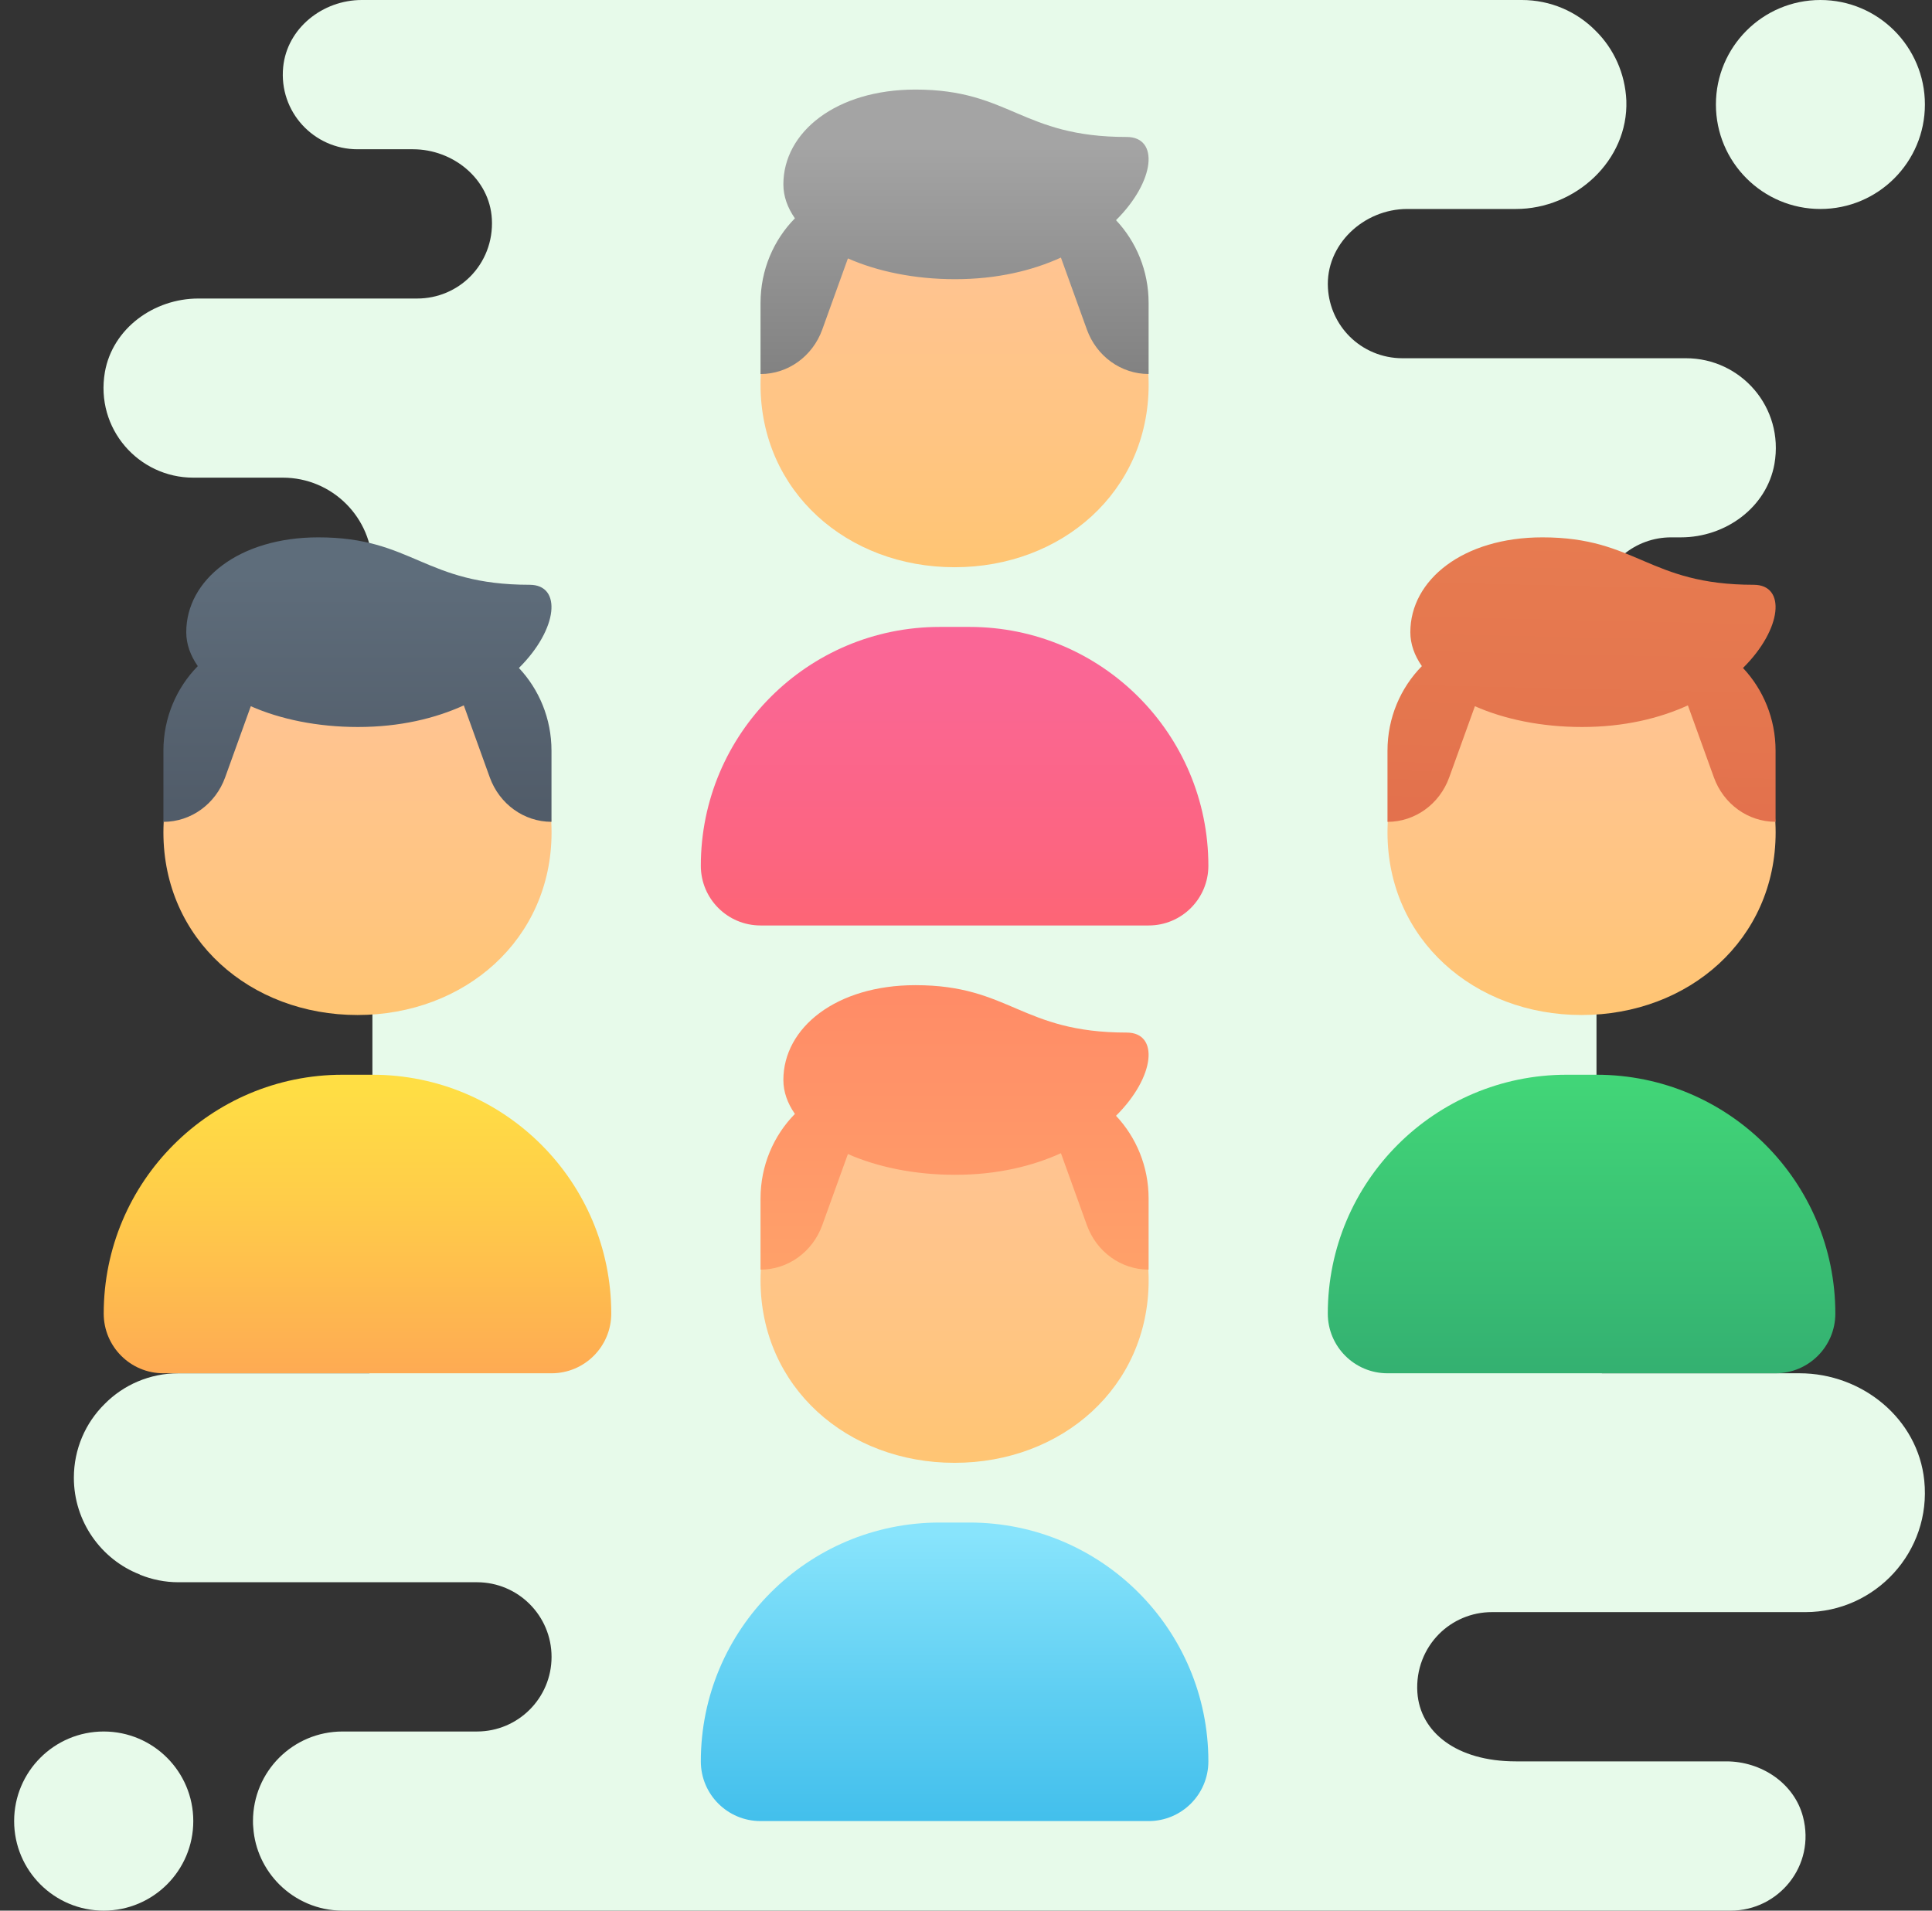 <svg width="91" height="90" viewBox="0 0 91 90" fill="none" xmlns="http://www.w3.org/2000/svg">
<rect x="0" y="0" width="91" height="90" fill="#333333" stroke="none"/>
<g clip-path="url(#clip0_2221_2344)">
<path d="M4.885 90C7.215 90 9.104 88.111 9.104 85.781C9.104 83.451 7.215 81.562 4.885 81.562C2.555 81.562 0.666 83.451 0.666 85.781C0.666 88.111 2.555 90 4.885 90Z" fill="#E7FAEA"/>
<path d="M70.275 75.938H85.041C88.334 75.938 90.978 73.093 90.636 69.743C90.338 66.819 87.702 64.688 84.763 64.688H75.45C75.296 64.252 75.197 63.773 75.197 63.281V28.828C75.197 28.589 75.225 28.35 75.268 28.125C75.591 26.522 77.011 25.312 78.713 25.312H79.177C81.272 25.312 83.213 23.906 83.579 21.853C84.043 19.181 81.99 16.875 79.416 16.875H66.057C65.086 16.875 64.2 16.481 63.568 15.848C62.981 15.262 62.6 14.459 62.548 13.572C62.426 11.526 64.231 9.844 66.282 9.844H71.4C74.213 9.844 76.702 7.552 76.603 4.739C76.547 3.459 76.013 2.292 75.155 1.448C74.269 0.548 73.032 0 71.682 0H17.04C15.198 0 13.521 1.326 13.338 3.158C13.128 5.262 14.778 7.031 16.838 7.031H19.453C21.342 7.031 23.062 8.428 23.167 10.312C23.228 11.382 22.822 12.354 22.14 13.036C21.507 13.669 20.621 14.062 19.65 14.062H9.343C7.247 14.062 5.307 15.469 4.941 17.522C4.477 20.194 6.53 22.5 9.104 22.5H13.322C15.652 22.5 17.541 24.389 17.541 26.719V63.717C17.541 64.055 17.485 64.378 17.4 64.688H8.4C7.05 64.688 5.813 65.236 4.927 66.136C4.027 67.022 3.479 68.259 3.479 69.609C3.479 71.677 4.772 73.463 6.586 74.166L6.6 74.18C7.163 74.405 7.768 74.531 8.4 74.531H22.463C24.405 74.531 25.979 76.105 25.979 78.047C25.979 79.989 24.405 81.562 22.463 81.562H16.135C13.8 81.562 11.916 83.447 11.916 85.781C11.916 85.88 11.916 85.992 11.93 86.091C12 87.131 12.464 88.073 13.153 88.763C13.913 89.522 14.968 90 16.135 90H81.525C83.768 90 85.53 87.891 84.923 85.576C84.507 83.991 82.953 82.969 81.314 82.969H71.4C68.602 82.969 66.886 81.591 66.76 79.72C66.689 78.638 67.097 77.653 67.786 76.964C68.419 76.331 69.305 75.938 70.275 75.938Z" fill="#E7FAEA"/>
<path d="M85.744 9.844C88.462 9.844 90.666 7.64 90.666 4.922C90.666 2.204 88.462 0 85.744 0C83.026 0 80.822 2.204 80.822 4.922C80.822 7.64 83.026 9.844 85.744 9.844Z" fill="#E7FAEA"/>
<path d="M45.666 71.719H44.26C38.047 71.719 33.01 76.756 33.01 82.969C33.01 84.523 34.268 85.781 35.822 85.781H54.103C55.657 85.781 56.916 84.523 56.916 82.969C56.916 76.756 51.879 71.719 45.666 71.719Z" fill="url(#paint0_linear_2221_2344)"/>
<path d="M35.822 60.303C35.822 55.256 39.914 50.625 44.963 50.625C50.011 50.625 54.103 55.256 54.103 60.303C54.103 65.351 50.011 68.906 44.963 68.906C39.914 68.906 35.822 65.351 35.822 60.303Z" fill="url(#paint1_linear_2221_2344)"/>
<path d="M53.07 48.639C48.093 48.639 47.583 46.406 43.118 46.406C39.386 46.406 36.898 48.406 36.898 50.873C36.898 51.436 37.095 51.974 37.441 52.471C36.444 53.485 35.822 54.894 35.822 56.457V59.806C37.116 59.806 38.273 58.972 38.728 57.715L39.938 54.36C41.322 54.972 43.073 55.339 44.983 55.339C46.97 55.339 48.63 54.931 49.971 54.321L51.195 57.714C51.65 58.971 52.807 59.805 54.101 59.805V56.455C54.101 54.937 53.513 53.566 52.566 52.559C54.421 50.718 54.601 48.639 53.07 48.639Z" fill="url(#paint2_linear_2221_2344)"/>
<path d="M45.666 29.531H44.26C38.047 29.531 33.01 34.568 33.01 40.781C33.01 42.335 34.268 43.594 35.822 43.594H54.103C55.657 43.594 56.916 42.335 56.916 40.781C56.916 34.568 51.879 29.531 45.666 29.531Z" fill="url(#paint3_linear_2221_2344)"/>
<path d="M35.822 18.115C35.822 13.068 39.914 8.438 44.963 8.438C50.011 8.438 54.103 13.068 54.103 18.115C54.103 23.162 50.011 26.719 44.963 26.719C39.914 26.719 35.822 23.164 35.822 18.115Z" fill="url(#paint4_linear_2221_2344)"/>
<path d="M53.07 6.452C48.095 6.452 47.584 4.219 43.118 4.219C39.386 4.219 36.898 6.218 36.898 8.685C36.898 9.249 37.095 9.786 37.441 10.284C36.444 11.298 35.822 12.707 35.822 14.269V17.619C37.116 17.619 38.273 16.785 38.728 15.528L39.938 12.172C41.322 12.784 43.073 13.151 44.983 13.151C46.97 13.151 48.63 12.743 49.971 12.133L51.195 15.526C51.65 16.784 52.807 17.617 54.101 17.617V14.268C54.101 12.749 53.513 11.378 52.566 10.371C54.421 8.53 54.601 6.452 53.07 6.452Z" fill="url(#paint5_linear_2221_2344)"/>
<path d="M17.541 50.625H16.135C9.922 50.625 4.885 55.662 4.885 61.875C4.885 63.429 6.143 64.688 7.697 64.688H25.979C27.532 64.688 28.791 63.429 28.791 61.875C28.791 55.662 23.754 50.625 17.541 50.625Z" fill="url(#paint6_linear_2221_2344)"/>
<path d="M7.697 39.209C7.697 34.162 11.79 29.531 16.838 29.531C21.886 29.531 25.979 34.162 25.979 39.209C25.979 44.256 21.886 47.812 16.838 47.812C11.79 47.812 7.697 44.258 7.697 39.209Z" fill="url(#paint7_linear_2221_2344)"/>
<path d="M24.945 27.546C19.968 27.546 19.458 25.312 14.993 25.312C11.261 25.312 8.773 27.312 8.773 29.779C8.773 30.343 8.97 30.88 9.316 31.378C8.319 32.392 7.697 33.801 7.697 35.363V38.713C8.991 38.713 10.148 37.879 10.603 36.622L11.813 33.266C13.197 33.878 14.948 34.245 16.858 34.245C18.845 34.245 20.505 33.837 21.846 33.227L23.07 36.62C23.525 37.877 24.682 38.711 25.976 38.711V35.362C25.976 33.843 25.388 32.472 24.442 31.465C26.296 29.624 26.476 27.546 24.945 27.546Z" fill="url(#paint8_linear_2221_2344)"/>
<path d="M75.197 50.625H73.791C67.578 50.625 62.541 55.662 62.541 61.875C62.541 63.429 63.8 64.688 65.353 64.688H83.635C85.189 64.688 86.447 63.429 86.447 61.875C86.447 55.662 81.41 50.625 75.197 50.625Z" fill="url(#paint9_linear_2221_2344)"/>
<path d="M65.353 39.209C65.353 34.162 69.446 29.531 74.494 29.531C79.543 29.531 83.635 34.162 83.635 39.209C83.635 44.256 79.543 47.812 74.494 47.812C69.446 47.812 65.353 44.258 65.353 39.209Z" fill="url(#paint10_linear_2221_2344)"/>
<path d="M82.601 27.546C77.624 27.546 77.114 25.312 72.649 25.312C68.917 25.312 66.429 27.312 66.429 29.779C66.429 30.343 66.626 30.88 66.972 31.378C65.975 32.392 65.353 33.801 65.353 35.363V38.713C66.647 38.713 67.805 37.879 68.259 36.622L69.47 33.266C70.853 33.878 72.604 34.245 74.514 34.245C76.501 34.245 78.162 33.837 79.502 33.227L80.727 36.62C81.181 37.877 82.338 38.711 83.632 38.711V35.362C83.632 33.843 83.044 32.472 82.098 31.465C83.953 29.624 84.133 27.546 82.601 27.546Z" fill="url(#paint11_linear_2221_2344)"/>
</g>
<defs>
<linearGradient id="paint0_linear_2221_2344" x1="44.963" y1="85.884" x2="44.963" y2="72.26" gradientUnits="userSpaceOnUse">
<stop stop-color="#42BFEC"/>
<stop offset="0.441" stop-color="#5ECEF2"/>
<stop offset="1" stop-color="#88E4FC"/>
</linearGradient>
<linearGradient id="paint1_linear_2221_2344" x1="44.963" y1="75.862" x2="44.963" y2="54.72" gradientUnits="userSpaceOnUse">
<stop stop-color="#FFC662"/>
<stop offset="0.004" stop-color="#FFC662"/>
<stop offset="0.609" stop-color="#FFC582"/>
<stop offset="1" stop-color="#FFC491"/>
</linearGradient>
<linearGradient id="paint2_linear_2221_2344" x1="44.962" y1="46.406" x2="44.962" y2="66.728" gradientUnits="userSpaceOnUse">
<stop stop-color="#FF8B67"/>
<stop offset="0.847" stop-color="#FFA76A"/>
<stop offset="1" stop-color="#FFAD6B"/>
</linearGradient>
<linearGradient id="paint3_linear_2221_2344" x1="44.963" y1="55.143" x2="44.963" y2="26.082" gradientUnits="userSpaceOnUse">
<stop stop-color="#FF634D"/>
<stop offset="0.204" stop-color="#FE6464"/>
<stop offset="0.521" stop-color="#FC6581"/>
<stop offset="0.794" stop-color="#FA6694"/>
<stop offset="0.989" stop-color="#FA669A"/>
<stop offset="1" stop-color="#FA669A"/>
</linearGradient>
<linearGradient id="paint4_linear_2221_2344" x1="44.963" y1="33.674" x2="44.963" y2="12.533" gradientUnits="userSpaceOnUse">
<stop stop-color="#FFC662"/>
<stop offset="0.004" stop-color="#FFC662"/>
<stop offset="0.609" stop-color="#FFC582"/>
<stop offset="1" stop-color="#FFC491"/>
</linearGradient>
<linearGradient id="paint5_linear_2221_2344" x1="44.962" y1="6.912" x2="44.962" y2="25.086" gradientUnits="userSpaceOnUse">
<stop stop-color="#A4A4A4"/>
<stop offset="0.619" stop-color="#808080"/>
<stop offset="1" stop-color="#6F6F6F"/>
</linearGradient>
<linearGradient id="paint6_linear_2221_2344" x1="16.838" y1="64.79" x2="16.838" y2="51.166" gradientUnits="userSpaceOnUse">
<stop stop-color="#FEAA53"/>
<stop offset="0.612" stop-color="#FFCD49"/>
<stop offset="1" stop-color="#FFDE44"/>
</linearGradient>
<linearGradient id="paint7_linear_2221_2344" x1="16.838" y1="54.768" x2="16.838" y2="33.626" gradientUnits="userSpaceOnUse">
<stop stop-color="#FFC662"/>
<stop offset="0.004" stop-color="#FFC662"/>
<stop offset="0.609" stop-color="#FFC582"/>
<stop offset="1" stop-color="#FFC491"/>
</linearGradient>
<linearGradient id="paint8_linear_2221_2344" x1="16.837" y1="25.692" x2="16.837" y2="37.974" gradientUnits="userSpaceOnUse">
<stop offset="0.122" stop-color="#5E6D7B"/>
<stop offset="0.191" stop-color="#5D6B79"/>
<stop offset="1" stop-color="#515C69"/>
</linearGradient>
<linearGradient id="paint9_linear_2221_2344" x1="74.494" y1="50.296" x2="74.494" y2="64.514" gradientUnits="userSpaceOnUse">
<stop stop-color="#42D778"/>
<stop offset="0.996" stop-color="#34B171"/>
<stop offset="1" stop-color="#34B171"/>
</linearGradient>
<linearGradient id="paint10_linear_2221_2344" x1="74.494" y1="54.768" x2="74.494" y2="33.626" gradientUnits="userSpaceOnUse">
<stop stop-color="#FFC662"/>
<stop offset="0.004" stop-color="#FFC662"/>
<stop offset="0.609" stop-color="#FFC582"/>
<stop offset="1" stop-color="#FFC491"/>
</linearGradient>
<linearGradient id="paint11_linear_2221_2344" x1="74.469" y1="38.101" x2="74.753" y2="25.182" gradientUnits="userSpaceOnUse">
<stop stop-color="#E3714D"/>
<stop offset="0.25" stop-color="#E4754E"/>
<stop offset="1" stop-color="#E77B50"/>
</linearGradient>
<clipPath id="clip0_2221_2344">
<rect width="90" height="90" fill="white" transform="translate(0.666)"/>
</clipPath>
</defs>
</svg>
